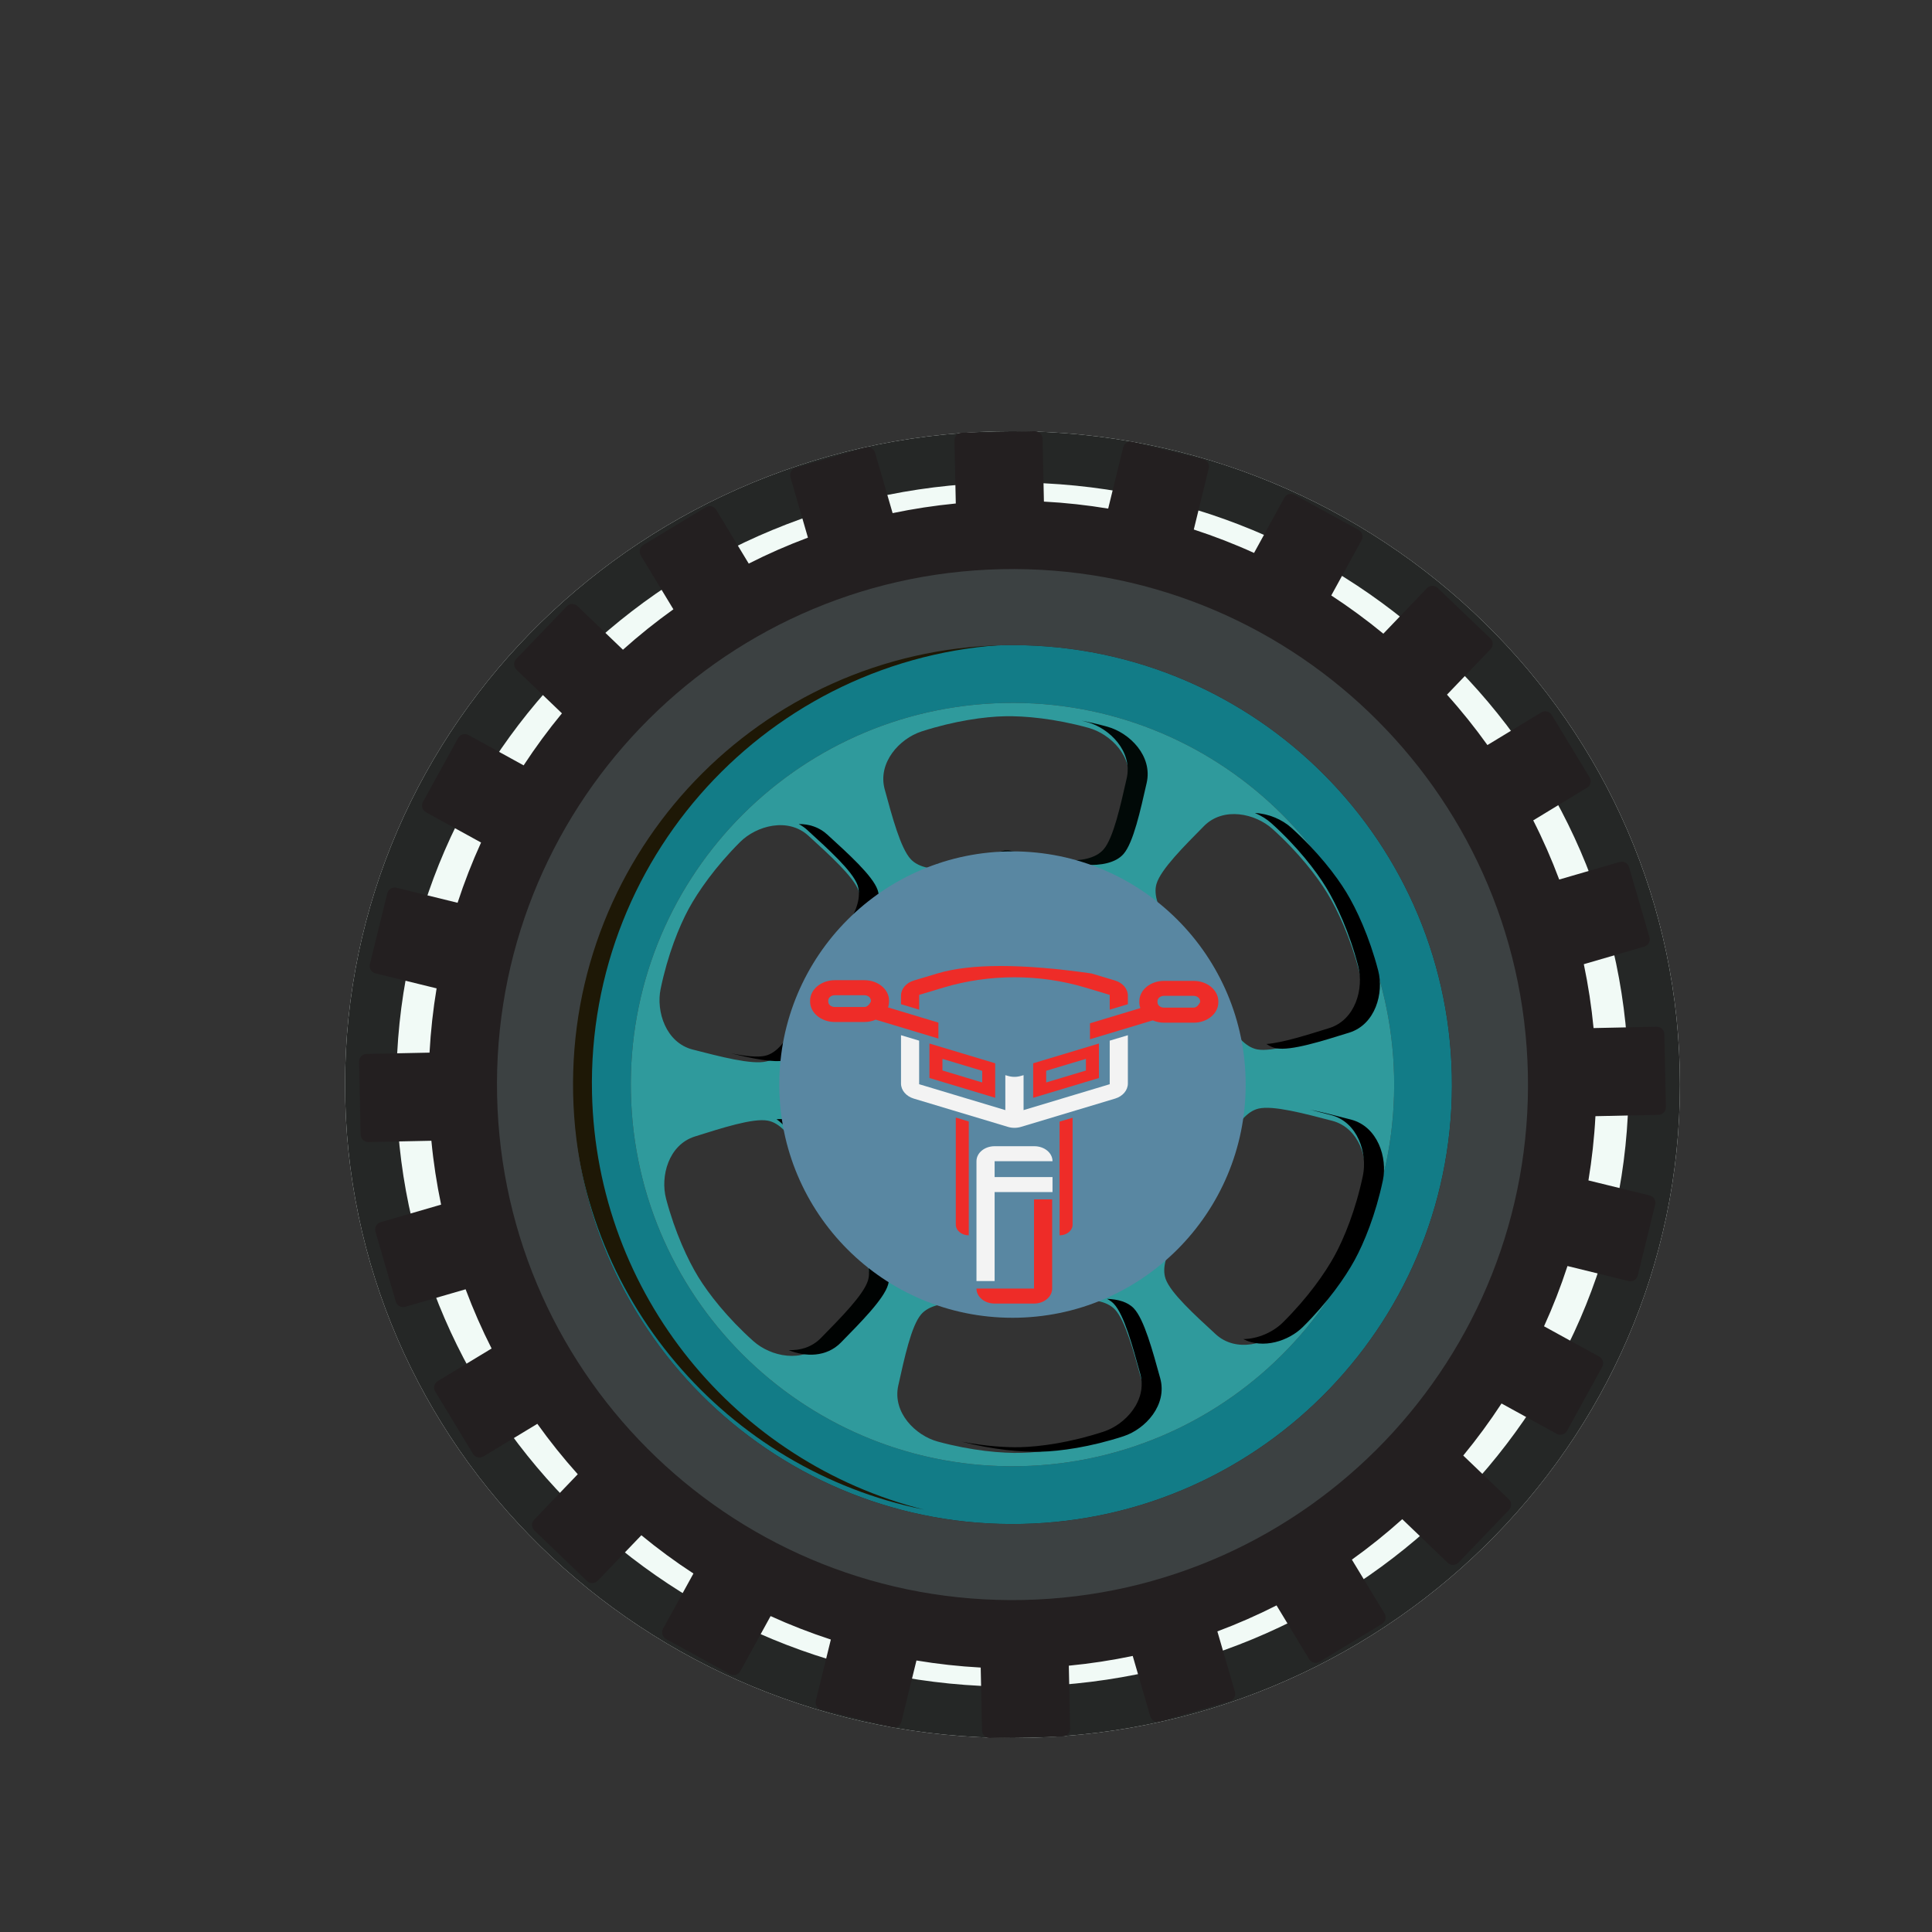 <?xml version="1.0" encoding="UTF-8" standalone="no"?>
<!DOCTYPE svg PUBLIC "-//W3C//DTD SVG 1.1//EN" "http://www.w3.org/Graphics/SVG/1.1/DTD/svg11.dtd">
<svg version="1.1" xmlns="http://www.w3.org/2000/svg" xmlns:xlink="http://www.w3.org/1999/xlink" preserveAspectRatio="xMidYMid meet" viewBox="0 0 640 640" width="640" height="640"><rect x="0" y="0" width="640" height="640" fill="#333333" stroke="none"/><defs><path d="M556.5 359.28C556.5 478.74 457.43 575.73 335.4 575.73C213.37 575.73 114.3 478.74 114.3 359.28C114.3 239.82 213.37 142.84 335.4 142.84C457.43 142.84 556.5 239.82 556.5 359.28Z" id="amPbaL0Yb"></path><clipPath id="cliph33NHt05QD"><use xlink:href="#amPbaL0Yb" opacity="1"></use></clipPath><path d="M556.5 359.28C556.5 478.74 457.43 575.73 335.4 575.73C213.37 575.73 114.3 478.74 114.3 359.28C114.3 239.82 213.37 142.84 335.4 142.84C457.43 142.84 556.5 239.82 556.5 359.28Z" id="bKXxOro3l"></path><clipPath id="clipc111agy9r9"><use xlink:href="#bKXxOro3l" opacity="1"></use></clipPath><path d="M338.56 504.82C258.18 506.56 191.61 442.81 189.86 362.44C188.12 282.06 251.87 215.49 332.24 213.74C412.62 212 479.19 275.75 480.94 356.12C482.68 436.5 418.93 503.07 338.56 504.82ZM527.89 340.56C527.2 333.38 526.11 326.33 524.66 319.4C526.66 318.82 542.68 314.16 544.68 313.57C546.02 313.18 546.78 311.78 546.4 310.45C545.72 308.13 540.32 289.58 539.65 287.26C539.26 285.92 537.86 285.15 536.52 285.54C534.52 286.12 518.52 290.78 516.51 291.36C513.99 284.64 511.12 278.09 507.9 271.76C509.68 270.68 523.93 262.03 525.71 260.95C526.91 260.23 527.28 258.68 526.56 257.49C525.31 255.43 515.29 238.91 514.04 236.84C513.32 235.65 511.77 235.27 510.58 235.99C508.79 237.07 494.52 245.73 492.73 246.81C488.57 241 484.1 235.42 479.33 230.12C480.78 228.61 492.33 216.55 493.77 215.04C494.74 214.03 494.7 212.44 493.7 211.47C491.95 209.8 478 196.44 476.25 194.77C475.25 193.8 473.65 193.84 472.69 194.85C471.24 196.36 459.69 208.42 458.25 209.92C452.74 205.39 446.98 201.16 441 197.25C442 195.42 450.03 180.79 451.03 178.96C451.7 177.74 451.26 176.21 450.04 175.54C447.92 174.37 430.98 165.08 428.87 163.92C427.65 163.24 426.11 163.69 425.44 164.91C424.44 166.74 416.42 181.34 415.42 183.17C408.95 180.22 402.28 177.64 395.46 175.41C395.95 173.38 399.92 157.2 400.41 155.17C400.74 153.82 399.91 152.46 398.56 152.12C396.22 151.55 377.45 146.96 375.11 146.38C373.75 146.05 372.39 146.88 372.06 148.23C371.56 150.26 367.59 166.45 367.1 168.48C360.12 167.33 353.02 166.54 345.81 166.16C345.76 164.07 345.4 147.39 345.36 145.3C345.33 143.91 344.17 142.81 342.78 142.84C340.37 142.89 321.05 143.31 318.64 143.36C317.24 143.39 316.14 144.54 316.17 145.94C316.22 148.02 316.58 164.71 316.62 166.79C309.52 167.48 302.54 168.55 295.69 169.98C295.11 167.98 290.46 151.97 289.88 149.96C289.49 148.62 288.09 147.86 286.75 148.24C284.43 148.92 265.88 154.3 263.57 154.97C262.23 155.36 261.45 156.76 261.85 158.1C262.43 160.1 267.06 176.1 267.64 178.1C260.92 180.61 254.37 183.48 248.03 186.7C246.95 184.92 238.33 170.66 237.25 168.88C236.52 167.69 234.98 167.31 233.78 168.03C231.72 169.28 215.19 179.28 213.12 180.53C211.93 181.25 211.55 182.8 212.27 184C213.35 185.78 221.99 200.06 223.07 201.84C217.25 206 211.67 210.47 206.36 215.23C204.86 213.79 192.81 202.23 191.3 200.78C190.3 199.81 188.7 199.85 187.74 200.86C186.06 202.6 172.69 216.53 171.02 218.28C170.05 219.28 170.08 220.88 171.09 221.85C172.6 223.29 184.64 234.85 186.15 236.3C181.61 241.8 177.38 247.56 173.46 253.54C171.63 252.54 157.01 244.49 155.18 243.48C153.96 242.81 152.43 243.26 151.76 244.48C150.59 246.6 141.28 263.52 140.12 265.64C139.44 266.86 139.89 268.39 141.11 269.07C142.94 270.07 157.54 278.1 159.36 279.1C156.41 285.57 153.81 292.24 151.58 299.06C149.56 298.56 133.37 294.58 131.35 294.08C130 293.75 128.64 294.58 128.3 295.93C127.72 298.28 123.11 317.04 122.53 319.38C122.2 320.73 123.03 322.1 124.38 322.44C126.41 322.93 142.6 326.92 144.63 327.41C143.47 334.39 142.68 341.49 142.29 348.7C140.2 348.74 123.51 349.09 121.43 349.13C120.03 349.16 118.93 350.31 118.96 351.71C119.01 354.12 119.41 373.43 119.46 375.85C119.49 377.24 120.64 378.35 122.04 378.32C124.12 378.28 140.81 377.93 142.9 377.89C143.58 385.07 144.67 392.13 146.12 399.05C144.11 399.63 128.09 404.28 126.09 404.87C124.75 405.26 123.99 406.65 124.38 407.99C125.05 410.31 130.43 428.86 131.11 431.18C131.49 432.52 132.9 433.29 134.24 432.9C136.24 432.32 152.24 427.67 154.24 427.09C156.76 433.82 159.63 440.36 162.85 446.71C161.06 447.78 146.81 456.42 145.03 457.5C143.83 458.22 143.46 459.77 144.18 460.96C145.43 463.03 155.43 479.55 156.68 481.61C157.4 482.81 158.95 483.19 160.15 482.47C161.94 481.39 176.21 472.74 178 471.66C182.16 477.48 186.63 483.05 191.39 488.36C189.95 489.87 178.38 501.92 176.94 503.43C175.97 504.44 176.01 506.03 177.02 507C178.76 508.67 192.7 522.04 194.44 523.71C195.45 524.68 197.05 524.64 198.01 523.63C199.46 522.13 211.02 510.08 212.46 508.57C217.96 513.11 223.72 517.34 229.71 521.25C228.7 523.08 220.66 537.71 219.65 539.53C218.98 540.76 219.43 542.29 220.65 542.96C222.77 544.12 239.69 553.43 241.81 554.59C243.03 555.27 244.57 554.82 245.24 553.6C246.24 551.77 254.27 537.17 255.27 535.35C261.74 538.3 268.41 540.89 275.23 543.12C274.73 545.14 270.76 561.33 270.26 563.35C269.93 564.71 270.76 566.07 272.11 566.4C274.46 566.98 293.22 571.59 295.56 572.16C296.91 572.5 298.28 571.67 298.61 570.31C299.11 568.29 303.09 552.09 303.59 550.06C310.57 551.22 317.67 552.01 324.87 552.4C324.92 554.48 325.27 571.17 325.31 573.26C325.34 574.66 326.49 575.75 327.89 575.73C330.3 575.68 349.61 575.27 352.03 575.22C353.42 575.19 354.53 574.04 354.5 572.64C354.45 570.55 354.1 553.86 354.06 551.78C361.24 551.09 368.3 550 375.23 548.55C375.81 550.55 380.46 566.57 381.05 568.58C381.44 569.92 382.83 570.68 384.17 570.29C386.49 569.62 405.04 564.23 407.36 563.55C408.7 563.16 409.47 561.76 409.08 560.42C408.5 558.42 403.85 542.42 403.27 540.42C409.99 537.9 416.53 535.03 422.87 531.81C423.95 533.59 432.59 547.84 433.67 549.62C434.39 550.82 435.94 551.19 437.14 550.47C439.2 549.22 455.72 539.21 457.79 537.96C458.98 537.24 459.36 535.69 458.64 534.49C457.56 532.71 448.91 518.43 447.83 516.65C453.64 512.49 459.21 508.01 464.52 503.25C466.03 504.7 478.08 516.25 479.59 517.7C480.6 518.66 482.19 518.62 483.16 517.62C484.83 515.88 498.2 501.93 499.87 500.19C500.83 499.18 500.8 497.58 499.79 496.62C498.29 495.18 486.23 483.62 484.72 482.17C489.25 476.67 493.48 470.91 497.4 464.92C499.22 465.93 513.86 473.97 515.69 474.97C516.91 475.64 518.44 475.19 519.11 473.97C520.28 471.86 529.58 454.93 530.74 452.81C531.41 451.59 530.97 450.05 529.74 449.38C527.92 448.38 513.31 440.35 511.48 439.35C514.43 432.88 517.02 426.22 519.25 419.39C521.27 419.89 537.47 423.86 539.49 424.36C540.84 424.69 542.2 423.86 542.54 422.51C543.11 420.16 547.72 401.4 548.29 399.05C548.62 397.7 547.8 396.33 546.44 396C544.42 395.5 528.21 391.53 526.19 391.03C527.34 384.05 528.13 376.96 528.51 369.75C530.6 369.71 547.29 369.35 549.38 369.3C550.77 369.28 551.87 368.12 551.85 366.73C551.79 364.31 551.38 345 551.33 342.59C551.3 341.19 550.15 340.09 548.75 340.12C544.58 340.21 529.98 340.52 527.89 340.56Z" id="c1VsAE41IO"></path><path d="M189.86 362.44C191.61 442.81 258.18 506.56 338.56 504.82C418.93 503.07 482.68 436.5 480.94 356.12C479.19 275.75 412.62 212 332.24 213.74C251.87 215.49 188.12 282.06 189.86 362.44ZM208.99 362.02C207.47 292.21 262.84 234.38 332.66 232.87C402.47 231.35 460.29 286.72 461.81 356.54C463.32 426.35 407.95 484.18 338.14 485.69C268.33 487.21 210.5 431.84 208.99 362.02Z" id="aZOLMGY3b"></path><path d="M208.99 362.02C210.5 431.84 268.33 487.21 338.14 485.69C407.95 484.18 463.32 426.35 461.81 356.54C460.29 286.72 402.47 231.35 332.66 232.87C262.84 234.38 207.47 292.21 208.99 362.02ZM228.09 301.15C231.21 295.39 236.95 287.12 245.17 278.93C250.58 273.53 261.02 270.65 267.79 276.84C274.71 283.16 282.77 290.42 284.45 295.12C285.79 298.89 284 303.73 281.39 307.78C278.77 311.85 269.13 322.65 269.13 322.65C269.07 322.76 268.6 323.62 268.55 323.73C268.55 323.73 264.78 337.7 262.81 342.12C260.85 346.53 257.78 350.68 253.88 351.62C249.04 352.78 238.55 350.01 229.47 347.68C220.59 345.4 217.29 335.09 218.84 327.6C221.19 316.24 224.98 306.91 228.09 301.15ZM272.29 445.14C265.86 451.69 255.28 449.37 249.58 444.28C240.93 436.55 234.75 428.6 231.32 423.02C227.9 417.44 223.62 408.33 220.65 397.11C218.69 389.72 221.43 379.24 230.18 376.48C239.12 373.67 249.44 370.32 254.34 371.23C258.28 371.96 261.57 375.92 263.77 380.22C265.97 384.53 270.5 398.28 270.5 398.28C270.56 398.38 271.08 399.22 271.14 399.33C271.14 399.33 281.34 409.59 284.18 413.5C287.01 417.41 289.06 422.14 287.92 425.98C286.51 430.76 278.85 438.45 272.29 445.14ZM332.83 237.27C339.37 237.12 349.4 238.02 360.59 241.11C367.95 243.15 375.63 250.8 373.59 259.74C371.52 268.88 369.2 279.48 365.95 283.26C363.33 286.29 358.25 287.13 353.42 286.86C348.6 286.6 334.45 283.57 334.45 283.57C334.32 283.57 333.34 283.59 333.22 283.59C333.22 283.59 319.21 287.24 314.4 287.71C309.59 288.19 304.48 287.57 301.73 284.65C298.32 281.02 295.54 270.53 293.07 261.48C290.66 252.64 297.99 244.67 305.26 242.31C316.3 238.74 326.28 237.41 332.83 237.27ZM338.41 481.28C331.87 481.45 321.84 480.59 310.64 477.54C303.27 475.53 295.57 467.91 297.57 458.96C299.61 449.81 301.88 439.2 305.13 435.41C307.73 432.37 312.81 431.51 317.64 431.76C322.46 432.01 336.63 434.99 336.63 434.99C336.75 434.99 337.73 434.96 337.86 434.96C337.86 434.96 351.85 431.27 356.66 430.77C361.47 430.28 366.58 430.88 369.34 433.79C372.77 437.41 375.58 447.89 378.08 456.92C380.53 465.76 373.22 473.76 365.96 476.14C354.93 479.75 344.96 481.12 338.41 481.28ZM398.83 273.65C405.27 267.13 415.85 269.48 421.52 274.59C430.15 282.36 436.3 290.33 439.7 295.92C443.11 301.51 447.36 310.64 450.28 321.87C452.21 329.27 449.44 339.74 440.68 342.46C431.73 345.24 421.4 348.55 416.5 347.63C412.56 346.89 409.29 342.91 407.1 338.6C404.91 334.29 400.45 320.52 400.45 320.52C400.38 320.42 399.87 319.57 399.81 319.47C399.81 319.47 389.64 309.17 386.82 305.25C384 301.33 381.96 296.59 383.12 292.75C384.55 287.98 392.24 280.32 398.83 273.65ZM425.34 439.96C419.9 445.33 409.45 448.18 402.71 441.97C395.81 435.61 387.77 428.33 386.12 423.63C384.79 419.85 386.59 415.02 389.22 410.97C391.86 406.92 401.53 396.15 401.53 396.15C401.59 396.04 402.07 395.18 402.12 395.07C402.12 395.07 405.94 381.11 407.92 376.7C409.9 372.3 412.99 368.17 416.89 367.24C421.74 366.09 432.21 368.91 441.28 371.27C450.16 373.58 453.42 383.91 451.84 391.38C449.45 402.74 445.63 412.06 442.49 417.8C439.36 423.55 433.59 431.8 425.34 439.96Z" id="a4KS3rQom"></path><path d="M384.33 456.54C381.83 447.51 379.02 437.03 375.59 433.41C373.56 431.26 370.24 430.38 366.71 430.26C367.56 430.7 368.33 431.23 368.97 431.9C372.39 435.52 375.21 446 377.71 455.04C380.16 463.87 372.85 471.87 365.59 474.25C354.56 477.87 344.59 479.23 338.04 479.4C333.16 479.52 326.33 479.07 318.52 477.57C329.06 480.27 338.44 481.06 344.67 480.9C351.21 480.74 361.18 479.37 372.22 475.76C379.48 473.37 386.78 465.38 384.33 456.54Z" id="b9kzpnKaJ"></path><path d="M360.22 239.23C367.58 241.26 375.26 248.91 373.23 257.85C371.15 266.99 368.84 277.59 365.58 281.37C362.96 284.41 357.88 285.24 353.06 284.98C348.23 284.71 334.08 281.68 334.08 281.68C333.96 281.69 332.97 281.71 332.85 281.71C332.85 281.71 318.84 285.35 314.03 285.82C312.79 285.95 311.52 285.99 310.29 285.95C313.12 287.4 316.97 287.69 320.66 287.33C325.46 286.85 339.47 283.21 339.47 283.21C339.59 283.21 340.58 283.19 340.7 283.19C340.7 283.19 354.85 286.22 359.68 286.48C364.5 286.75 369.59 285.91 372.2 282.87C375.46 279.1 377.77 268.5 379.85 259.35C381.88 250.41 374.21 242.77 366.84 240.73C363.88 239.91 361.01 239.26 358.26 238.72C358.91 238.89 359.56 239.04 360.22 239.23Z" id="a5UqaLO3H"></path><path d="M445.96 295.54C442.55 289.95 436.4 281.98 427.78 274.21C424.71 271.45 420.21 269.51 415.71 269.32C417.76 270.18 419.63 271.34 421.15 272.7C429.78 280.47 435.93 288.44 439.33 294.03C442.73 299.63 446.99 308.75 449.91 319.99C451.84 327.38 449.07 337.85 440.31 340.57C433.09 342.82 424.96 345.41 419.52 345.84C420.54 346.52 421.61 347.03 422.75 347.25C427.65 348.17 437.98 344.86 446.94 342.08C455.69 339.35 458.46 328.88 456.54 321.49C453.61 310.26 449.36 301.13 445.96 295.54Z" id="a285q1QBHq"></path><path d="M448.74 417.42C451.88 411.67 455.7 402.36 458.1 391C459.67 383.52 456.41 373.19 447.54 370.88C443.09 369.73 438.31 368.46 434.01 367.61C436.33 368.18 438.67 368.8 440.92 369.38C449.79 371.69 453.05 382.02 451.47 389.49C449.08 400.85 445.26 410.17 442.12 415.92C438.99 421.66 433.22 429.91 424.97 438.08C421.75 441.26 416.76 443.54 411.83 443.59C418.4 446.99 426.88 444.24 431.59 439.58C439.84 431.42 445.61 423.16 448.74 417.42Z" id="b278JCQM5M"></path><path d="M338.49 213.36C349.51 213.12 360.27 214.12 370.64 216.22C358.25 213.1 345.26 211.57 331.87 211.86C251.49 213.6 187.75 280.18 189.49 360.55C191 429.91 240.78 486.88 306.04 500.07C244.06 484.48 197.57 429.05 196.11 362.06C194.37 281.68 258.12 215.1 338.49 213.36Z" id="aJmYtsXhs"></path><path d="M261.22 447.23C266.85 449.58 273.81 449.57 278.54 444.76C285.1 438.06 292.76 430.38 294.18 425.6C295.32 421.76 293.27 417.03 290.43 413.12C287.6 409.2 277.39 398.94 277.39 398.94C277.33 398.84 276.81 398 276.75 397.89C276.75 397.89 272.23 384.14 270.02 379.84C267.82 375.54 264.54 371.57 260.6 370.84C259.66 370.67 258.52 370.66 257.24 370.76C259.73 372.44 261.84 375.29 263.4 378.34C265.61 382.64 270.12 396.39 270.12 396.39C270.19 396.49 270.7 397.33 270.77 397.44C270.77 397.44 280.97 407.7 283.81 411.61C286.64 415.53 288.69 420.26 287.55 424.1C286.14 428.88 278.48 436.56 271.92 443.25C268.94 446.28 265.08 447.4 261.22 447.23Z" id="a29TlSAfgH"></path><path d="M269.07 341.74C271.03 337.32 274.8 323.35 274.8 323.35C274.86 323.24 275.32 322.37 275.38 322.27C275.38 322.27 285.02 311.47 287.64 307.4C290.25 303.34 292.04 298.51 290.7 294.74C289.03 290.04 280.96 282.78 274.04 276.45C271.3 273.95 267.96 272.95 264.6 272.98C265.59 273.5 266.53 274.14 267.42 274.95C274.34 281.28 282.4 288.53 284.08 293.23C285.42 297.01 283.63 301.84 281.01 305.9C278.4 309.96 268.76 320.76 268.76 320.76C268.7 320.87 268.23 321.74 268.17 321.84C268.17 321.84 264.41 335.82 262.44 340.23C260.48 344.65 257.41 348.79 253.51 349.73C250.94 350.35 246.77 349.85 242.07 348.91C249.29 350.68 256.4 352.14 260.14 351.23C264.03 350.29 267.1 346.15 269.07 341.74Z" id="b1PcC4JVb"></path><path d="M164.67 362.98C166.71 457.28 244.81 532.06 339.1 530.01C433.39 527.97 508.17 449.87 506.13 355.58C504.08 261.29 425.99 186.5 331.69 188.55C237.4 190.59 162.62 268.7 164.67 362.98ZM189.86 362.44C188.12 282.06 251.87 215.49 332.24 213.74C412.62 212 479.19 275.75 480.94 356.12C482.68 436.5 418.93 503.07 338.56 504.82C258.18 506.56 191.61 442.81 189.86 362.44Z" id="bJRhJAMbr"></path><path d="M335.4 282.03C292.73 282.03 258.15 316.62 258.15 359.28C258.15 401.95 292.73 436.53 335.4 436.53C378.06 436.53 412.65 401.95 412.65 359.28C412.65 316.62 378.06 282.03 335.4 282.03Z" id="c4I3bhS8g"></path><path d="M367.61 359.16L339.07 367.74L339.07 356.16C338.58 356.29 338.31 356.37 338.26 356.39C336.83 356.83 335.26 356.83 333.84 356.39C333.78 356.37 333.51 356.29 333.03 356.16L333.03 367.74L304.48 359.16L304.48 344.73L298.47 342.93C298.47 352.53 298.47 357.86 298.47 358.93C298.47 361.16 300.18 363.17 302.72 363.93C305.83 364.87 330.73 372.35 333.84 373.28C335.26 373.72 336.83 373.72 338.26 373.28C341.37 372.35 366.26 364.87 369.37 363.93C371.92 363.17 373.62 361.16 373.62 358.93C373.62 357.86 373.62 352.53 373.62 342.93L367.61 344.73L367.61 359.16Z" id="c1Y0C5LAvC"></path><path d="M348.66 384.66C348.66 381.91 345.97 379.7 342.64 379.7C341.33 379.7 330.79 379.7 329.48 379.7C326.15 379.7 323.47 381.91 323.47 384.66C323.47 387.31 323.47 400.54 323.47 424.36L329.48 424.36L329.48 394.89L348.66 394.89L348.66 389.92L329.48 389.92L329.48 384.66C340.98 384.66 347.38 384.66 348.66 384.66Z" id="aoTREkhh"></path><path d="M329.48 431.82C326.15 431.82 323.47 429.6 323.47 426.85C323.47 426.85 323.47 426.85 323.47 426.85L342.53 426.85L342.53 397.31L348.54 397.31C348.54 415.04 348.54 424.88 348.54 426.85C348.54 429.58 345.86 431.82 342.53 431.82C339.92 431.82 330.78 431.82 329.48 431.82Z" id="c2kmCaKowl"></path><path d="M310.49 322.48C309.72 322.71 303.5 324.58 302.72 324.81C300.18 325.57 298.47 327.58 298.47 329.82C298.47 330.01 298.47 330.96 298.47 332.66L304.48 334.46L304.48 329.57C309.33 328.11 312.02 327.31 312.56 327.14C327.72 322.6 344.38 322.6 359.53 327.14C360.07 327.31 362.76 328.11 367.61 329.57L367.61 334.46L373.62 332.66C373.62 330.96 373.62 330.01 373.62 329.82C373.62 327.58 371.92 325.57 369.37 324.81C368.85 324.66 366.26 323.88 361.6 322.48C338.53 319.17 321.49 319.17 310.49 322.48Z" id="bOxzWvQpA"></path><path d="M312.2 350.76L325.37 354.73L325.37 358.58L312.2 354.61L312.2 350.76M307.89 357.1L329.67 363.66L329.67 352.23L307.89 345.68L307.89 345.68L307.89 357.1Z" id="f2zFIBTMCt"></path><path d="M359.73 350.76L359.73 354.63L346.56 358.58L346.56 354.7L359.73 350.76M342.25 352.23L342.25 363.66L364.03 357.1L364.03 345.68L364.03 345.68L342.25 352.23Z" id="a3H5sMclnL"></path><path d="M294.17 333.72C294.39 333.1 294.5 332.45 294.5 331.78C294.5 331.75 294.5 331.47 294.5 331.44C294.5 327.72 290.84 324.7 286.34 324.7C285.36 324.7 277.51 324.7 276.53 324.7C272.03 324.72 268.36 327.74 268.36 331.46C268.36 331.49 268.36 331.77 268.36 331.81C268.36 335.52 272.03 338.55 276.53 338.55C277.51 338.55 285.36 338.55 286.34 338.55C287.68 338.55 288.97 338.27 290.09 337.78C291.47 338.2 298.39 340.29 310.86 344.04L310.86 338.75C300.84 335.73 295.28 334.06 294.17 333.72ZM286.34 333.58C285.36 333.58 277.51 333.58 276.53 333.58C275.35 333.58 274.37 332.8 274.37 331.81C274.37 331.77 274.37 331.49 274.37 331.46C274.37 330.49 275.32 329.68 276.53 329.68C277.51 329.68 285.36 329.68 286.34 329.68C287.51 329.68 288.49 330.47 288.49 331.46C288.49 331.48 288.49 331.6 288.49 331.81C287.86 332.99 287.14 333.58 286.34 333.58Z" id="cgZgf2gu4"></path><path d="M385.59 324.93C381.09 324.93 377.42 327.95 377.42 331.67C377.42 331.7 377.42 331.98 377.42 332.01C377.42 332.68 377.54 333.33 377.76 333.95C376.65 334.29 371.08 335.97 361.07 338.98L361.07 344.27C373.55 340.52 380.48 338.43 381.87 338.01C382.99 338.5 384.27 338.78 385.61 338.78C386.6 338.78 394.45 338.78 395.43 338.78C399.93 338.78 403.59 335.75 403.59 332.04C403.59 332 403.59 331.73 403.59 331.69C403.56 327.97 399.9 324.93 395.4 324.93C393.44 324.93 386.57 324.93 385.59 324.93ZM395.4 333.79C394.42 333.79 386.57 333.79 385.59 333.79C384.41 333.79 383.43 333.01 383.43 332.01C383.43 331.98 383.43 331.7 383.43 331.67C383.43 330.7 384.38 329.89 385.59 329.89C386.57 329.89 394.42 329.89 395.4 329.89C396.57 329.89 397.55 330.67 397.55 331.67C397.55 331.69 397.55 331.81 397.55 332.01C396.92 333.2 396.2 333.79 395.4 333.79Z" id="a11WUWIjLa"></path><path d="M320.92 409.22L320.92 371.51L316.62 370.21C316.62 391.48 316.62 403.3 316.62 405.66C316.62 407.63 318.55 409.22 320.92 409.22C320.92 409.22 320.92 409.22 320.92 409.22Z" id="cpiVKSbHS"></path><path d="M351 409.22C353.38 409.22 355.31 407.63 355.31 405.66C355.31 403.3 355.31 391.5 355.31 370.26L351 371.55L351 409.22C351 409.22 351 409.22 351 409.22Z" id="aKq0w418R"></path></defs><g><g><g><g clip-path="url(#cliph33NHt05QD)"><use xlink:href="#amPbaL0Yb" opacity="1" fill-opacity="0" stroke="#f1faf6" stroke-width="56" stroke-opacity="1"></use></g></g><g><g clip-path="url(#clipc111agy9r9)"><use xlink:href="#bKXxOro3l" opacity="1" fill-opacity="0" stroke="#252726" stroke-width="34" stroke-opacity="1"></use></g></g><g><use xlink:href="#c1VsAE41IO" opacity="1" fill="#231f20" fill-opacity="1"></use><g><use xlink:href="#c1VsAE41IO" opacity="1" fill-opacity="0" stroke="#000000" stroke-width="1" stroke-opacity="0"></use></g></g><g><use xlink:href="#aZOLMGY3b" opacity="1" fill="#127c87" fill-opacity="1"></use><g><use xlink:href="#aZOLMGY3b" opacity="1" fill-opacity="0" stroke="#020101" stroke-width="1" stroke-opacity="0"></use></g></g><g><use xlink:href="#a4KS3rQom" opacity="1" fill="#2f9a9c" fill-opacity="1"></use><g><use xlink:href="#a4KS3rQom" opacity="1" fill-opacity="0" stroke="#010000" stroke-width="4" stroke-opacity="0"></use></g></g><g><use xlink:href="#b9kzpnKaJ" opacity="1" fill="#000000" fill-opacity="1"></use><g><use xlink:href="#b9kzpnKaJ" opacity="1" fill-opacity="0" stroke="#000000" stroke-width="1" stroke-opacity="0"></use></g></g><g><use xlink:href="#a5UqaLO3H" opacity="1" fill="#010907" fill-opacity="1"></use><g><use xlink:href="#a5UqaLO3H" opacity="1" fill-opacity="0" stroke="#000000" stroke-width="1" stroke-opacity="0"></use></g></g><g><use xlink:href="#a285q1QBHq" opacity="1" fill="#000000" fill-opacity="1"></use><g><use xlink:href="#a285q1QBHq" opacity="1" fill-opacity="0" stroke="#000000" stroke-width="1" stroke-opacity="0"></use></g></g><g><use xlink:href="#b278JCQM5M" opacity="1" fill="#000000" fill-opacity="1"></use><g><use xlink:href="#b278JCQM5M" opacity="1" fill-opacity="0" stroke="#000000" stroke-width="1" stroke-opacity="0"></use></g></g><g><use xlink:href="#aJmYtsXhs" opacity="1" fill="#1e1806" fill-opacity="1"></use><g><use xlink:href="#aJmYtsXhs" opacity="1" fill-opacity="0" stroke="#000000" stroke-width="1" stroke-opacity="0"></use></g></g><g><use xlink:href="#a29TlSAfgH" opacity="1" fill="#000302" fill-opacity="1"></use><g><use xlink:href="#a29TlSAfgH" opacity="1" fill-opacity="0" stroke="#000000" stroke-width="1" stroke-opacity="0"></use></g></g><g><use xlink:href="#b1PcC4JVb" opacity="1" fill="#000000" fill-opacity="1"></use><g><use xlink:href="#b1PcC4JVb" opacity="1" fill-opacity="0" stroke="#000000" stroke-width="1" stroke-opacity="0"></use></g></g><g><use xlink:href="#bJRhJAMbr" opacity="1" fill="#3c4142" fill-opacity="1"></use><g><use xlink:href="#bJRhJAMbr" opacity="1" fill-opacity="0" stroke="#000000" stroke-width="1" stroke-opacity="0"></use></g></g><g><use xlink:href="#c4I3bhS8g" opacity="1" fill="#5987a2" fill-opacity="1"></use><g><use xlink:href="#c4I3bhS8g" opacity="1" fill-opacity="0" stroke="#000000" stroke-width="1" stroke-opacity="0"></use></g></g><g><g><use xlink:href="#c1Y0C5LAvC" opacity="1" fill="#f3f3f3" fill-opacity="1"></use><g><use xlink:href="#c1Y0C5LAvC" opacity="1" fill-opacity="0" stroke="#000000" stroke-width="1" stroke-opacity="0"></use></g></g><g><use xlink:href="#aoTREkhh" opacity="1" fill="#f3f3f3" fill-opacity="1"></use><g><use xlink:href="#aoTREkhh" opacity="1" fill-opacity="0" stroke="#000000" stroke-width="1" stroke-opacity="0"></use></g></g><g><use xlink:href="#c2kmCaKowl" opacity="1" fill="#ee2c28" fill-opacity="1"></use><g><use xlink:href="#c2kmCaKowl" opacity="1" fill-opacity="0" stroke="#000000" stroke-width="1" stroke-opacity="0"></use></g></g><g><use xlink:href="#bOxzWvQpA" opacity="1" fill="#ee2c28" fill-opacity="1"></use><g><use xlink:href="#bOxzWvQpA" opacity="1" fill-opacity="0" stroke="#000000" stroke-width="1" stroke-opacity="0"></use></g></g><g><use xlink:href="#f2zFIBTMCt" opacity="1" fill="#ee2c28" fill-opacity="1"></use><g><use xlink:href="#f2zFIBTMCt" opacity="1" fill-opacity="0" stroke="#000000" stroke-width="1" stroke-opacity="0"></use></g></g><g><use xlink:href="#a3H5sMclnL" opacity="1" fill="#ee2c28" fill-opacity="1"></use><g><use xlink:href="#a3H5sMclnL" opacity="1" fill-opacity="0" stroke="#000000" stroke-width="1" stroke-opacity="0"></use></g></g><g><use xlink:href="#cgZgf2gu4" opacity="1" fill="#ee2c28" fill-opacity="1"></use><g><use xlink:href="#cgZgf2gu4" opacity="1" fill-opacity="0" stroke="#000000" stroke-width="1" stroke-opacity="0"></use></g></g><g><use xlink:href="#a11WUWIjLa" opacity="1" fill="#ee2c28" fill-opacity="1"></use><g><use xlink:href="#a11WUWIjLa" opacity="1" fill-opacity="0" stroke="#000000" stroke-width="1" stroke-opacity="0"></use></g></g><g><use xlink:href="#cpiVKSbHS" opacity="1" fill="#ee2c28" fill-opacity="1"></use><g><use xlink:href="#cpiVKSbHS" opacity="1" fill-opacity="0" stroke="#000000" stroke-width="1" stroke-opacity="0"></use></g></g><g><use xlink:href="#aKq0w418R" opacity="1" fill="#ee2c28" fill-opacity="1"></use><g><use xlink:href="#aKq0w418R" opacity="1" fill-opacity="0" stroke="#000000" stroke-width="1" stroke-opacity="0"></use></g></g></g></g></g></svg>